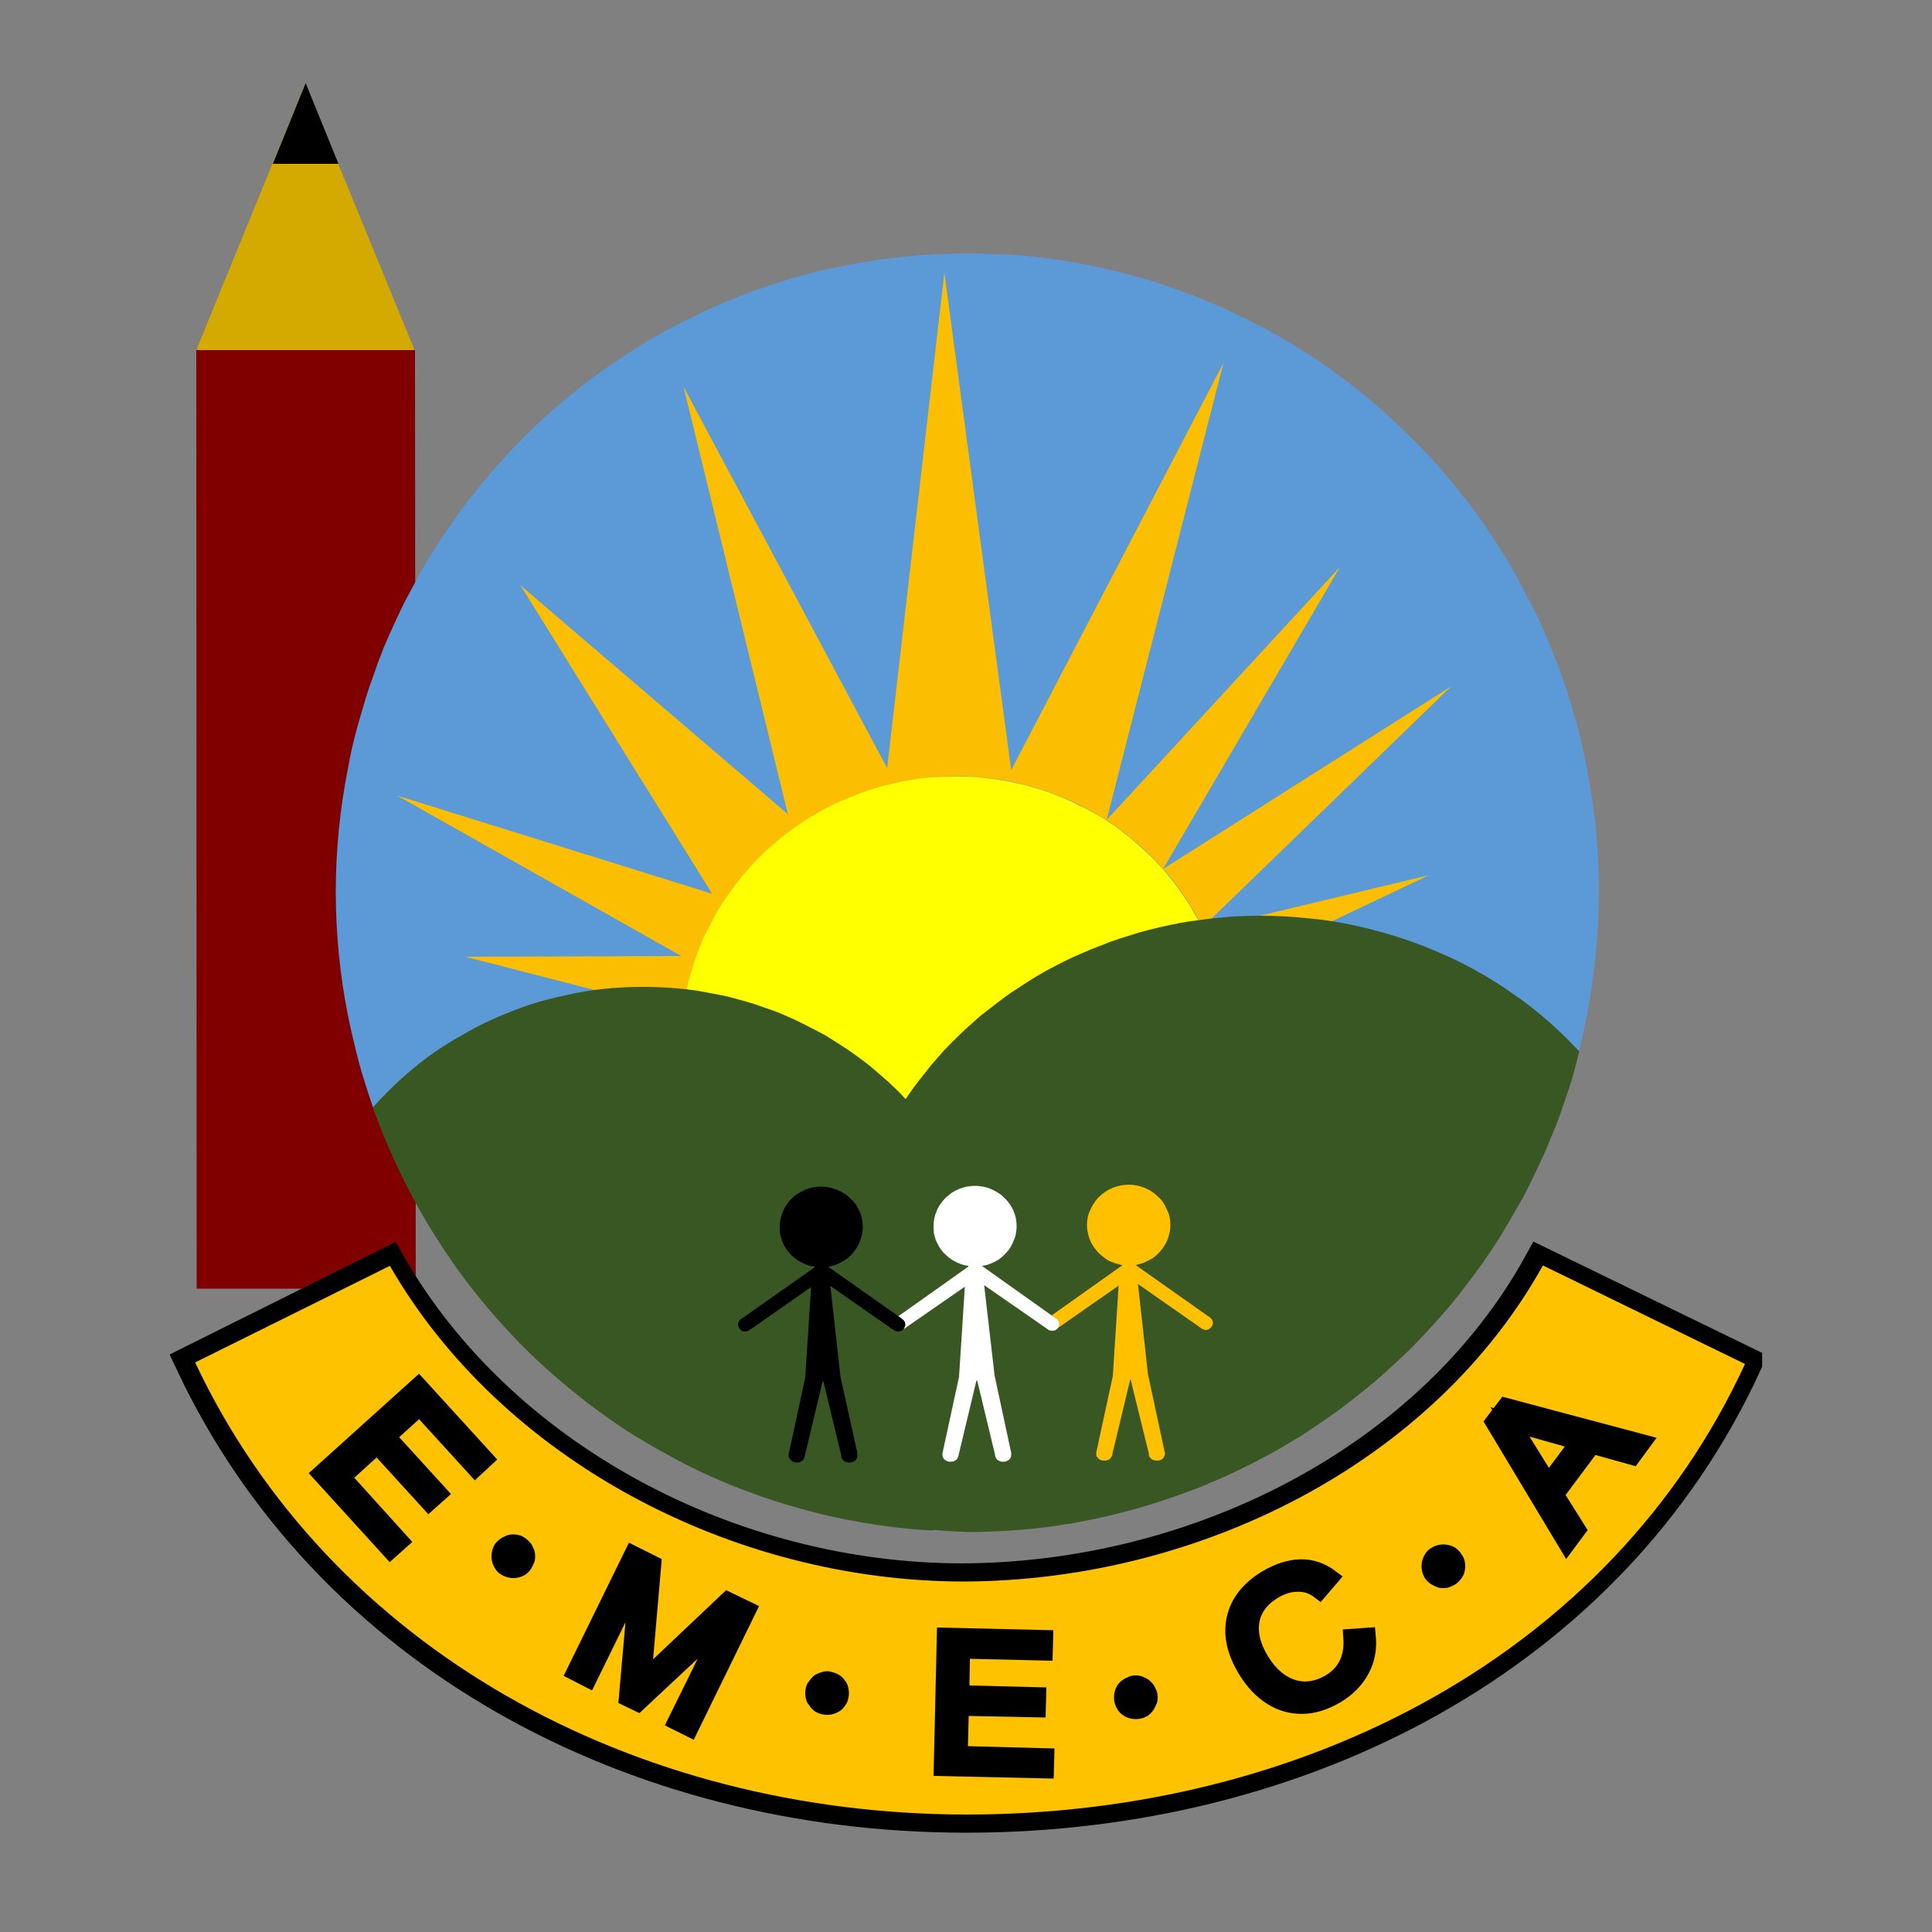 <svg version="1.2" xmlns="http://www.w3.org/2000/svg" viewBox="0 0 500 500" width="500" height="500">
	<rect x="0" y="0" width="500" height="500" fill="#808080" stroke="none"/>
	<title>Design sem nome</title>
	<defs>
		<clipPath clipPathUnits="userSpaceOnUse" id="cp1">
			<path d="m42.79 277h413.25v199.8h-413.25z"/>
		</clipPath>
		<clipPath clipPathUnits="userSpaceOnUse" id="cp2">
			<path d="m224 397h74v79.8h-74z"/>
		</clipPath>
	</defs>
	<style>
		.s0 { fill: #800000 } 
		.s1 { fill: #d4aa00 } 
		.s2 { fill: #000000 } 
		.s3 { fill: #5c9ad7 } 
		.s4 { fill: none;stroke: #000000;stroke-width: 9.4 } 
		.s5 { fill: #ffc200 } 
		.s6 { fill: #fbbe00 } 
		.s7 { fill: #ffff00 } 
		.s8 { fill: #395723 } 
		.s9 { fill: #ffc000 } 
		.s10 { fill: #ffffff } 
		.s11 { fill: none;stroke: #000000;stroke-width: 4.1 } 
	</style>
	<path fill-rule="evenodd" class="s0" d="m107.4 90.6l0.2 242.9h-56.7l-0.1-242.9z"/>
	<path class="s1" d="m50.8 90.6h56.5l-28.3-69z"/>
	<path class="s2" d="m70.6 42.4h17l-8.5-20.9z"/>
	<path class="s3" d="m413.8 230.6q0 4.1-0.2 8.1-0.2 4.1-0.6 8.1-0.4 4-1 8.1-0.6 4-1.3 7.9-0.8 4-1.8 8-1 3.9-2.1 7.8-1.2 3.9-2.5 7.7-1.4 3.8-2.9 7.5-1.5 3.8-3.3 7.4-1.7 3.7-3.6 7.3-1.8 3.6-3.9 7-2.1 3.5-4.3 6.9-2.2 3.4-4.6 6.6-2.4 3.3-4.9 6.4-2.6 3.2-5.3 6.2-2.7 3-5.5 5.8-2.8 2.9-5.8 5.6-3 2.8-6.1 5.3-3.1 2.6-6.3 5-3.2 2.4-6.6 4.7-3.3 2.3-6.7 4.3-3.5 2.1-7 4-3.5 2-7.2 3.7-3.6 1.7-7.3 3.3-3.7 1.5-7.5 2.9-3.8 1.4-7.6 2.6-3.8 1.1-7.7 2.1-3.9 1-7.8 1.8-4 0.8-7.9 1.4-4 0.6-8 1-4 0.4-8 0.6-4 0.2-8 0.2-4 0-8-0.2-4-0.2-8-0.6-4-0.4-8-1-4-0.6-7.9-1.4-3.9-0.7-7.8-1.7-3.9-1-7.8-2.2-3.8-1.2-7.6-2.5-3.8-1.4-7.5-2.9-3.7-1.6-7.3-3.3-3.6-1.7-7.2-3.7-3.5-1.9-7-3.9-3.4-2.1-6.7-4.4-3.4-2.2-6.6-4.6-3.2-2.5-6.3-5-3.1-2.6-6.1-5.3-3-2.7-5.8-5.6-2.9-2.9-5.5-5.9-2.7-3-5.3-6.1-2.5-3.1-4.9-6.4-2.4-3.3-4.7-6.6-2.2-3.4-4.2-6.9-2.1-3.4-4-7-1.9-3.6-3.6-7.3-1.7-3.6-3.3-7.4-1.5-3.7-2.9-7.5-1.3-3.8-2.5-7.7-1.2-3.9-2.1-7.8-1-4-1.8-7.9-0.8-4-1.4-8-0.6-4-1-8.1-0.4-4-0.6-8.1-0.2-4-0.2-8.1 0-4 0.2-8.1 0.2-4 0.6-8.1 0.4-4 1-8 0.6-4 1.4-8 0.7-4 1.7-7.9 1-3.9 2.2-7.8 1.1-3.9 2.5-7.7 1.3-3.8 2.8-7.6 1.6-3.7 3.3-7.4 1.7-3.7 3.6-7.2 1.9-3.6 3.9-7.1 2.1-3.5 4.3-6.8 2.3-3.4 4.6-6.7 2.4-3.2 5-6.4 2.5-3.1 5.2-6.1 2.7-3 5.5-5.9 2.9-2.9 5.8-5.6 3-2.7 6.1-5.3 3.1-2.6 6.3-5 3.2-2.4 6.6-4.6 3.3-2.3 6.8-4.4 3.4-2.1 6.9-4 3.6-1.9 7.2-3.6 3.6-1.8 7.3-3.3 3.7-1.6 7.5-3 3.8-1.3 7.6-2.5 3.9-1.2 7.8-2.2 3.8-1 7.8-1.7 3.9-0.8 7.9-1.4 3.9-0.6 7.9-1 4-0.4 8-0.6 4-0.2 8.1-0.2 4 0 8 0.2 4 0.1 8 0.5 4 0.4 7.9 1 4 0.6 7.9 1.4 4 0.8 7.9 1.8 3.9 1 7.7 2.1 3.8 1.2 7.6 2.6 3.8 1.3 7.5 2.9 3.7 1.5 7.3 3.3 3.7 1.7 7.2 3.6 3.5 1.9 7 4 3.4 2.1 6.8 4.3 3.3 2.3 6.5 4.7 3.3 2.4 6.4 5 3.1 2.6 6 5.3 3 2.7 5.8 5.6 2.9 2.8 5.6 5.8 2.7 3 5.2 6.2 2.6 3.1 5 6.3 2.4 3.3 4.6 6.7 2.2 3.3 4.3 6.8 2 3.5 3.9 7.1 1.9 3.5 3.7 7.2 1.7 3.7 3.2 7.4 1.5 3.8 2.9 7.6 1.4 3.8 2.5 7.7 1.2 3.9 2.2 7.8 0.9 3.9 1.7 7.9 0.8 4 1.4 8 0.6 4 1 8 0.4 4.1 0.6 8.1 0.2 4.1 0.2 8.1z"/>
	<path class="s2" d="m398.8 327.5c-28.2 50.9-88.7 81.6-149.9 81.8-60.4-0.1-119.7-31.8-148.4-81.7l-50.4 25.1c35 74.2 113.3 116.9 199.9 116.9 87.1 0 166.6-41.6 201.2-116.6z"/>
	<g id="Clip-Path" clip-path="url(#cp1)">
		<g>
			<path class="s4" d="m398.8 327.5c-28.2 50.9-88.7 81.6-149.9 81.8-60.4-0.1-119.7-31.8-148.4-81.7l-50.4 25.1c35 74.2 113.3 116.9 199.9 116.9 87.1 0 166.6-41.6 201.2-116.6z"/>
		</g>
	</g>
	<path class="s5" d="m399.3 327.5c-28.3 50.9-88.7 81.6-149.9 81.8-60.4-0.1-119.8-31.9-148.5-81.7l-50.4 25c35 74.2 113.4 117 199.9 117 87.2-0.1 166.6-41.6 201.2-116.6z"/>
	<path class="s6" d="m244.4 70.6l-14.8 128.2-52.7-98.7 27 110.6-69.2-59.2 49.6 79.8-81.5-25.4 73.5 41.5-55.9 0.2 53.2 13.7 3.7-0.1q0.4-2.9 1.1-5.8 0.6-2.9 1.6-5.8 0.9-2.8 2-5.5 1.2-2.8 2.6-5.4 1.4-2.7 3-5.2 1.6-2.5 3.4-4.9 1.9-2.3 3.9-4.5 2-2.3 4.2-4.3 2.2-2 4.6-3.9 2.4-1.8 4.9-3.4 2.5-1.7 5.2-3.1 2.7-1.4 5.4-2.6 2.8-1.2 5.7-2.2 2.8-0.9 5.8-1.6 2.9-0.8 5.9-1.2 3-0.5 6-0.7 2.6-0.2 5.3-0.2 2.6 0 5.2 0.2 2.6 0.3 5.2 0.6 2.6 0.4 5.2 1 2.6 0.6 5.1 1.4 2.5 0.7 4.9 1.7 2.5 0.9 4.8 2 2.4 1.2 4.7 2.5 2.2 1.2 4.4 2.7 2.2 1.4 4.2 3.1 2.1 1.6 4 3.3 2 1.8 3.7 3.6 1.8 1.9 3.5 3.9 1.6 2.1 3.1 4.2 1.5 2.1 2.8 4.3 1.3 2.3 2.5 4.6l64.4-62.4-74.6 47.3 45.8-78.2-60.4 65.5 30.2-118.2-54.9 105.3zm125.4 155.9l-58.4 14q2.8 5.6 4.5 11.6z"/>
	<path class="s7" d="m318 265.7q0.2 1.7 0.2 3.4 0 1.7 0 3.4-0.1 1.7-0.2 3.4-0.2 1.7-0.4 3.4-0.2 1.7-0.5 3.4-0.3 1.7-0.7 3.4-0.4 1.6-0.9 3.3-0.4 1.6-1 3.2-0.5 1.7-1.2 3.3-0.6 1.6-1.3 3.1-0.7 1.6-1.5 3.1-0.8 1.5-1.7 3-0.9 1.5-1.8 3-0.9 1.4-2 2.8-1 1.4-2 2.7-1.1 1.4-2.3 2.7-1.1 1.3-2.3 2.5-1.2 1.2-2.5 2.4-1.3 1.2-2.6 2.3-1.3 1.1-2.7 2.2-1.4 1-2.8 2-1.4 1-2.9 1.9-1.5 0.9-3 1.7-1.5 0.9-3.1 1.6-1.6 0.8-3.2 1.5-1.6 0.7-3.2 1.3-1.6 0.6-3.3 1.1-1.6 0.6-3.3 1-1.7 0.5-3.4 0.9-1.7 0.3-3.4 0.6-1.8 0.3-3.5 0.5-1.7 0.2-3.5 0.3-1.7 0.2-3.4 0.2-1.8 0-3.5 0-1.8-0.1-3.5-0.2-1.8-0.1-3.5-0.3-1.7-0.2-3.4-0.5-1.8-0.3-3.4-0.7-1.7-0.4-3.4-0.9-1.7-0.4-3.4-1-1.6-0.5-3.2-1.1-1.7-0.6-3.3-1.3-1.5-0.7-3.1-1.5-1.5-0.8-3.1-1.6-1.5-0.9-2.9-1.8-1.5-0.9-2.9-1.9-1.5-1-2.8-2-1.4-1.1-2.7-2.2-1.3-1.1-2.6-2.3-1.2-1.2-2.4-2.4-1.2-1.3-2.4-2.6-1.1-1.3-2.2-2.6-1-1.4-2-2.8-1-1.4-2-2.8-0.9-1.5-1.7-3-0.9-1.5-1.7-3-0.7-1.5-1.4-3.1-0.7-1.5-1.4-3.1-0.6-1.6-1.1-3.3-0.5-1.6-1-3.2-0.5-1.7-0.8-3.4-0.4-1.6-0.7-3.3-0.3-1.7-0.5-3.4-0.2-1.7-0.3-3.4-0.1-1.7-0.2-3.4 0-1.7 0-3.4 0.1-1.8 0.2-3.5 0.2-1.7 0.4-3.4 0.2-1.7 0.5-3.3 0.3-1.7 0.7-3.4 0.4-1.7 0.9-3.3 0.5-1.7 1-3.3 0.6-1.6 1.2-3.2 0.6-1.6 1.3-3.2 0.8-1.5 1.6-3 0.7-1.6 1.6-3.1 0.9-1.5 1.8-2.9 1-1.4 2-2.8 1-1.4 2.1-2.8 1-1.3 2.2-2.6 1.1-1.3 2.3-2.5 1.3-1.3 2.5-2.5 1.3-1.1 2.6-2.2 1.3-1.2 2.7-2.2 1.4-1.1 2.8-2 1.5-1 2.9-1.9 1.5-0.9 3-1.8 1.6-0.8 3.1-1.6 1.6-0.8 3.2-1.4 1.6-0.7 3.2-1.3 1.6-0.7 3.3-1.2 1.7-0.5 3.3-1 1.7-0.4 3.4-0.8 1.7-0.4 3.5-0.7 1.7-0.3 3.4-0.5 1.7-0.2 3.5-0.3 1.7-0.1 3.5-0.1 1.7-0.1 3.5 0 1.7 0 3.4 0.1 1.8 0.2 3.5 0.4 1.7 0.2 3.4 0.5 1.8 0.3 3.5 0.7 1.7 0.3 3.3 0.8 1.7 0.5 3.4 1 1.6 0.5 3.3 1.2 1.6 0.6 3.2 1.3 1.6 0.7 3.1 1.5 1.6 0.7 3.1 1.6 1.5 0.8 3 1.7 1.4 1 2.9 1.9 1.4 1 2.7 2.1 1.4 1 2.7 2.2 1.3 1.1 2.6 2.3 1.3 1.2 2.5 2.4 1.1 1.2 2.3 2.5 1.1 1.3 2.2 2.7 1 1.3 2 2.7 1 1.4 2 2.9 0.9 1.4 1.7 2.9 0.9 1.5 1.7 3 0.8 1.6 1.5 3.1 0.6 1.6 1.3 3.2 0.6 1.6 1.1 3.2 0.6 1.6 1 3.3 0.5 1.6 0.9 3.3 0.3 1.7 0.6 3.4 0.3 1.7 0.5 3.4 0.2 1.7 0.3 3.4z"/>
	<path class="s8" d="m166.3 255.4q-4.9 0-9.8 0.5-5 0.5-9.8 1.6-4.9 1-9.6 2.5-4.7 1.6-9.2 3.6-4.5 2-8.7 4.5-4.3 2.4-8.3 5.3-3.9 2.9-7.5 6.2-3.6 3.3-6.9 7 2 5.7 4.5 11.2 2.4 5.6 5.2 10.9 2.8 5.4 6 10.5 3.2 5.1 6.7 10 3.6 4.9 7.5 9.5 3.9 4.6 8.1 8.9 4.2 4.3 8.8 8.3 4.5 3.9 9.3 7.6 4.8 3.6 9.8 6.9 5.1 3.2 10.4 6.1 5.2 2.9 10.7 5.4 5.5 2.5 11.1 4.5 5.6 2.1 11.4 3.7 5.8 1.7 11.7 2.9 5.8 1.2 11.8 2 5.9 0.8 11.9 1.1 4.1-5.6 7.3-11.7 3.2-6.2 5.4-12.7 2.1-6.6 3.2-13.4 1.1-6.8 1.2-13.7 0-2.2-0.1-4.4-0.2-2.2-0.4-4.3-0.2-2.2-0.5-4.4-0.4-2.2-0.8-4.3-0.5-2.2-1-4.3-0.6-2.1-1.2-4.2-0.7-2.1-1.4-4.2-0.8-2-1.7-4.1-0.8-2-1.8-4-1-1.9-2-3.9-1.1-1.9-2.3-3.8-1.1-1.9-2.4-3.7-1.2-1.8-2.6-3.6-1.3-1.7-2.8-3.4-1.4-1.7-2.9-3.3-1.5-1.7-3.1-3.2-1.6-1.6-3.3-3-1.7-1.5-3.4-2.9-1.8-1.4-3.6-2.7-1.8-1.3-3.7-2.5-1.9-1.2-3.8-2.4-2-1.1-4-2.1-1.9-1-4-2-2-0.9-4.1-1.8-2.1-0.8-4.2-1.5-2.2-0.8-4.3-1.4-2.2-0.6-4.4-1.2-2.2-0.5-4.4-0.9-2.2-0.4-4.4-0.8-2.3-0.3-4.5-0.5-2.3-0.2-4.5-0.3-2.3-0.1-4.6-0.1z"/>
	<path class="s8" d="m326.4 237q-2.7 0-5.3 0.1-2.7 0.1-5.4 0.4-2.6 0.2-5.2 0.6-2.7 0.3-5.3 0.8-2.6 0.5-5.2 1.1-2.6 0.6-5.1 1.3-2.6 0.8-5.1 1.6-2.5 0.8-4.9 1.8-2.5 0.9-4.9 2-2.4 1-4.8 2.2-2.3 1.2-4.6 2.4-2.3 1.3-4.5 2.7-2.2 1.4-4.3 2.8-2.2 1.5-4.2 3.1-2.1 1.6-4.1 3.2-1.9 1.7-3.8 3.4-1.9 1.8-3.7 3.6-1.8 1.8-3.5 3.8-1.7 1.9-3.2 3.9-1.6 1.9-3.1 4-1.5 2.1-2.9 4.2-1.3 2.1-2.6 4.3-1.2 2.2-2.4 4.4-1.1 2.2-2.1 4.5-1 2.3-1.9 4.6-0.9 2.4-1.7 4.7-0.8 2.4-1.4 4.8-0.7 2.4-1.2 4.8-0.5 2.4-0.9 4.9-0.4 2.4-0.6 4.9-0.3 2.4-0.4 4.9-0.2 2.5-0.2 5 0.1 7.7 1.4 15.3 1.3 7.6 3.8 15 2.6 7.3 6.3 14.2 3.7 6.9 8.5 13.2 6.4 0.8 12.9 1 3.4 0 6.7-0.2 3.4-0.1 6.8-0.4 3.3-0.3 6.7-0.7 3.3-0.5 6.6-1 3.3-0.6 6.6-1.3 3.3-0.7 6.6-1.6 3.3-0.8 6.5-1.8 3.2-1 6.4-2.1 3.2-1.1 6.3-2.3 3.1-1.3 6.2-2.6 3.1-1.4 6.1-2.9 3.1-1.5 6-3.1 3-1.6 5.9-3.4 2.9-1.7 5.7-3.6 2.8-1.9 5.5-3.8 2.8-2 5.4-4.1 2.7-2.1 5.3-4.3 2.5-2.2 5-4.5 2.5-2.3 4.9-4.7 2.3-2.4 4.6-4.9 2.3-2.5 4.5-5.1 2.2-2.6 4.2-5.3 2.1-2.7 4.1-5.5 1.9-2.7 3.8-5.6 1.8-2.8 3.5-5.8 1.7-2.9 3.4-5.9 1.6-3 3-6 1.5-3.1 2.9-6.2 1.3-3.1 2.6-6.3 1.2-3.1 2.3-6.4 1.1-3.2 2.1-6.4 0.9-3.3 1.7-6.6-3.8-4.1-8-7.8-4.3-3.8-9-7-4.6-3.3-9.7-6.1-5-2.8-10.3-5-5.3-2.3-10.9-4-5.5-1.7-11.2-2.9-5.7-1.2-11.6-1.7-5.8-0.6-11.6-0.6z"/>
	<path class="s9" d="m292.1 306.6q-1.1 0-2.1 0.2-1 0.2-2 0.6-1 0.4-1.9 1-0.9 0.6-1.6 1.3-0.8 0.7-1.3 1.6-0.6 0.8-1 1.8-0.5 0.9-0.7 2-0.2 1-0.2 2 0 0.9 0.2 1.8 0.2 0.9 0.5 1.8 0.3 0.8 0.8 1.6 0.5 0.8 1.1 1.5 0.6 0.7 1.4 1.3 0.7 0.6 1.5 1.1 0.8 0.4 1.7 0.7 0.9 0.3 1.9 0.5v0.1l-18.9 13.4q-0.2 0.1-0.3 0.2-0.6 0.5-0.6 1.3 0 0.4 0.1 0.7 0.2 0.3 0.4 0.6 0.3 0.2 0.6 0.4 0.4 0.1 0.7 0.1 0.8 0 1.3-0.5l0.5-0.3 15.3-10.7-1.5 23.4-4.2 19.4q-0.1 0.3-0.1 0.7 0 0.3 0.1 0.7 0.2 0.3 0.5 0.6 0.3 0.3 0.7 0.4 0.4 0.1 0.8 0.1 0.4 0 0.8-0.1 0.4-0.1 0.7-0.4 0.2-0.3 0.4-0.6 0.2-0.3 0.2-0.7l4.6-19.2h0.1l4.7 19.1q0 0 0 0.1 0 0.3 0.1 0.7 0.2 0.3 0.5 0.6 0.3 0.3 0.7 0.4 0.4 0.1 0.8 0.1 0.4 0 0.8-0.1 0.4-0.1 0.7-0.4 0.3-0.3 0.4-0.6 0.2-0.4 0.2-0.7 0-0.3-0.1-0.5l-4.3-20-2.6-23.4 15.9 11.1 0.8 0.6v-0.1q0.4 0.3 0.9 0.3 0.3 0 0.7-0.2 0.3-0.1 0.5-0.4 0.3-0.2 0.4-0.5 0.2-0.4 0.2-0.7 0-0.7-0.5-1.2l-0.1-0.1q-0.2-0.2-0.4-0.3l-19-13.4q0.9-0.2 1.8-0.5 0.9-0.3 1.7-0.8 0.9-0.4 1.6-1 0.7-0.6 1.3-1.3 0.6-0.7 1.1-1.5 0.5-0.8 0.8-1.6 0.3-0.9 0.5-1.8 0.2-0.9 0.2-1.8 0-1.1-0.2-2.1-0.2-1-0.7-1.9-0.4-1-0.9-1.8-0.6-0.9-1.4-1.6-0.7-0.7-1.6-1.3-0.9-0.6-1.9-1-1-0.4-2-0.6-1-0.2-2.1-0.2z"/>
	<path class="s10" d="m252.3 306.9q-1 0-2.1 0.2-1 0.2-2 0.6-1 0.4-1.9 1-0.8 0.6-1.6 1.3-0.7 0.7-1.3 1.6-0.6 0.8-1 1.8-0.4 0.9-0.6 1.9-0.2 1-0.2 2.1 0 0.9 0.1 1.8 0.2 0.9 0.5 1.8 0.4 0.8 0.8 1.6 0.5 0.8 1.1 1.5 0.7 0.7 1.4 1.3 0.7 0.6 1.5 1 0.9 0.5 1.8 0.8 0.9 0.3 1.8 0.4v0.2l-18.9 13.4q-0.1 0-0.2 0.1l-0.1 0.1q-0.6 0.5-0.6 1.3 0 0.3 0.2 0.7 0.1 0.3 0.4 0.5 0.2 0.3 0.6 0.4 0.3 0.2 0.7 0.2 0.7 0 1.2-0.5l0.5-0.4 15.3-10.6-1.5 23.3-4.2 19.4q-0.1 0.4-0.1 0.7 0 0.4 0.1 0.7 0.2 0.4 0.5 0.7 0.3 0.2 0.7 0.4 0.4 0.1 0.8 0.1 0.4 0 0.8-0.1 0.4-0.2 0.7-0.4 0.3-0.3 0.4-0.6 0.2-0.4 0.2-0.7l4.6-19.2h0.2l4.6 19.1q0 0 0 0 0 0.4 0.2 0.8 0.1 0.3 0.4 0.6 0.3 0.2 0.7 0.4 0.4 0.1 0.8 0.1 0.4 0 0.8-0.1 0.4-0.2 0.7-0.4 0.3-0.3 0.5-0.6 0.1-0.4 0.1-0.8 0-0.2 0-0.4l-4.3-20-2.7-23.4 16 11.1 0.7 0.5q0.4 0.2 0.9 0.2 0.3 0 0.7-0.1 0.3-0.1 0.6-0.4 0.2-0.2 0.4-0.6 0.1-0.3 0.1-0.6 0-0.7-0.5-1.3-0.2-0.2-0.5-0.3l-19-13.5q1-0.1 1.8-0.4 0.9-0.3 1.8-0.8 0.8-0.4 1.5-1 0.7-0.6 1.3-1.3 0.7-0.7 1.1-1.5 0.5-0.8 0.8-1.7 0.4-0.8 0.5-1.7 0.2-0.9 0.2-1.8 0-1.1-0.2-2.1-0.2-1-0.6-1.9-0.4-1-1-1.8-0.6-0.9-1.4-1.6-0.7-0.8-1.6-1.3-0.9-0.6-1.9-1-0.9-0.4-2-0.6-1-0.2-2.1-0.2z"/>
	<path class="s2" d="m212.5 307.1q-1.1 0-2.1 0.2-1 0.2-2 0.6-1 0.4-1.9 1-0.9 0.5-1.6 1.3-0.8 0.7-1.3 1.5-0.6 0.9-1 1.9-0.4 0.9-0.6 1.9-0.2 1-0.2 2 0 1 0.1 1.9 0.2 0.9 0.5 1.7 0.3 0.9 0.8 1.7 0.5 0.8 1.1 1.5 0.6 0.7 1.4 1.3 0.7 0.6 1.5 1 0.9 0.5 1.8 0.8 0.8 0.3 1.8 0.4v0.2l-18.9 13.3q-0.1 0.1-0.3 0.2-0.6 0.6-0.6 1.4 0 0.3 0.2 0.6 0.1 0.4 0.4 0.6 0.2 0.3 0.5 0.4 0.4 0.1 0.7 0.1 0.8 0 1.3-0.5l0.5-0.3 15.3-10.7-1.5 23.4-4.2 19.4q-0.1 0.4-0.1 0.7 0 0.4 0.1 0.7 0.2 0.4 0.5 0.6 0.3 0.3 0.7 0.5 0.4 0.1 0.8 0.1 0.4 0 0.8-0.1 0.4-0.2 0.7-0.4 0.3-0.3 0.4-0.6 0.2-0.4 0.2-0.7l4.6-19.2h0.2l4.6 19.1q0 0 0 0 0 0.4 0.1 0.7 0.2 0.4 0.5 0.7 0.3 0.2 0.7 0.4 0.4 0.1 0.8 0.1 0.4 0 0.8-0.1 0.4-0.2 0.7-0.4 0.3-0.3 0.5-0.7 0.1-0.3 0.1-0.7 0-0.2-0.1-0.5h0.1l-4.4-19.9-2.6-23.4 15.9 11.1h0.1l0.7 0.5q0.4 0.2 0.9 0.2 0.3 0 0.7-0.1 0.3-0.2 0.6-0.4 0.2-0.2 0.3-0.6 0.2-0.3 0.2-0.7 0-0.7-0.5-1.2-0.3-0.2-0.5-0.4l-19-13.4q0.9-0.1 1.8-0.4 0.9-0.3 1.7-0.8 0.9-0.5 1.6-1 0.7-0.6 1.3-1.3 0.6-0.7 1.1-1.5 0.5-0.8 0.8-1.7 0.3-0.8 0.5-1.7 0.2-0.9 0.2-1.9 0-1-0.2-2-0.2-1-0.6-2-0.5-0.9-1-1.8-0.6-0.8-1.4-1.5-0.7-0.8-1.6-1.3-0.9-0.6-1.9-1-1-0.4-2-0.6-1-0.2-2.1-0.2z"/>
	<g>
		<g>
			<g>
				<path class="s2" d="m82.8 381.4l25.5-23 17.5 19.2-2.8 2.6-14.4-15.8-8.2 7.3 13.4 14.8-2.8 2.5-13.4-14.7-8.8 8 15 16.6-2.8 2.5z"/>
			</g>
		</g>
	</g>
	<path class="s11" d="m82.8 381.4l25.5-23 17.5 19.2-2.8 2.6-14.4-15.8-8.2 7.4 13.4 14.7-2.8 2.5-13.4-14.7-8.8 8 15 16.6-2.8 2.5z"/>
	<g>
		<g>
			<g>
				<path class="s2" d="m243.7 457.6l0.8-34.3 26 0.6-0.1 3.8-21.4-0.5-0.2 11 19.9 0.5-0.1 3.7-19.9-0.4-0.3 11.9 22.4 0.5-0.1 3.8z"/>
			</g>
		</g>
	</g>
	<g id="Clip-Path" clip-path="url(#cp2)">
		<g>
			<path class="s11" d="m243.7 457.6l0.8-34.3 26 0.6-0.1 3.8-21.4-0.5-0.2 11 19.9 0.5-0.1 3.7-19.9-0.4-0.3 11.9 22.4 0.6-0.1 3.7z"/>
		</g>
	</g>
	<g>
		<g>
			<g>
				<path class="s2" d="m174.8 445.7l10.1-20.6q1.7-3.4 3.4-6.5-3 3.4-4.9 5.2l-18.3 17.1-2.9-1.4 2.2-25 0.6-4.3 0.4-2.8-1.1 2.5-1.9 4.2-10.1 20.6-3.7-1.9 15.1-30.8 5.5 2.7-2.3 25.4q-0.2 1.5-0.5 3.2-0.3 1.6-0.5 2.3 0.6-0.7 2-2.2 1.5-1.6 1.9-1.9l18.5-17.5 5.4 2.7-15.1 30.8z"/>
			</g>
		</g>
	</g>
	<path class="s11" d="m174.8 445.6l10.1-20.5q1.6-3.4 3.4-6.5-3 3.4-4.9 5.2l-18.3 17.1-2.9-1.4 2.2-25 0.6-4.3 0.4-2.7-1.1 2.4-1.9 4.2-10.1 20.6-3.7-1.9 15.1-30.8 5.4 2.7-2.2 25.4q-0.2 1.5-0.5 3.2-0.3 1.6-0.5 2.4 0.6-0.8 2-2.3 1.5-1.6 1.9-1.9l18.5-17.5 5.4 2.6-15.1 30.9z"/>
	<g>
		<g>
			<g>
				<path class="s2" d="m329.6 411.8q-4.8 2.9-5.6 7.7-0.9 4.8 2.5 10.2 3.2 5.4 8 7 4.8 1.5 9.7-1.4 6.1-3.7 5.5-11.7l4.3-0.3q0.5 4.9-1.6 8.8-2.1 4-6.4 6.6-4.5 2.7-8.8 2.8-4.4 0.1-8.2-2.3-3.8-2.4-6.6-7-4.2-7.1-2.9-13.3 1.4-6.3 8.1-10.4 4.7-2.8 9-2.9 4.2 0 7.9 2.7l-3 3.5q-2.6-2-5.7-1.9-3 0-6.2 1.9z"/>
			</g>
		</g>
	</g>
	<path class="s11" d="m329.6 411.8q-4.8 2.9-5.7 7.7-0.8 4.8 2.5 10.2 3.3 5.4 8.1 7 4.8 1.5 9.7-1.4 6.1-3.7 5.5-11.7l4.3-0.3q0.5 4.9-1.6 8.8-2.1 4-6.4 6.6-4.5 2.7-8.8 2.8-4.4 0.1-8.2-2.3-3.8-2.4-6.6-7-4.3-7.1-2.9-13.3 1.4-6.3 8.1-10.4 4.7-2.8 9-2.9 4.2-0.1 7.9 2.7l-3 3.5q-2.6-2-5.7-1.9-3.1 0-6.2 1.9z"/>
	<g>
		<g>
			<g>
				<path class="s2" d="m422.5 377.1l-10.4-2.9-9.4 12.6 5.7 9.1-2.9 3.9-19.1-31.8 3.1-4.2 35.8 9.5zm-31.7-9l0.4 0.6q1.3 1.7 3.1 4.5l6.4 10.3 7.7-10.3-11.7-3.3q-1.8-0.4-3.9-1.1z"/>
			</g>
		</g>
	</g>
	<path class="s11" d="m422.5 377.1l-10.4-2.9-9.4 12.6 5.7 9.1-2.9 3.9-19.1-31.8 3.2-4.2 35.7 9.5zm-31.7-9l0.4 0.6q1.3 1.7 3.1 4.5l6.4 10.3 7.7-10.3-11.7-3.3q-1.8-0.4-3.9-1.1z"/>
	<path class="s2" d="m219.7 438.2q0 0.5-0.1 1.1-0.1 0.5-0.3 1.1-0.2 0.5-0.5 0.9-0.4 0.5-0.7 0.9-0.4 0.4-0.9 0.7-0.5 0.3-1 0.5-0.5 0.2-1 0.3-0.6 0.1-1.1 0.1-0.6 0-1.1-0.1-0.6-0.1-1.1-0.3-0.5-0.2-1-0.5-0.4-0.3-0.8-0.7-0.4-0.4-0.7-0.9-0.4-0.4-0.6-0.9-0.2-0.6-0.3-1.1-0.1-0.5-0.1-1.1 0-0.6 0.1-1.1 0.1-0.6 0.3-1.1 0.2-0.5 0.6-0.9 0.3-0.5 0.7-0.9 0.3-0.4 0.8-0.7 0.5-0.3 1-0.5 0.5-0.2 1-0.3 0.6-0.2 1.2-0.2 0.5 0 1.1 0.2 0.5 0.1 1 0.3 0.5 0.2 1 0.5 0.5 0.3 0.9 0.7 0.3 0.4 0.7 0.9 0.3 0.4 0.5 0.9 0.2 0.5 0.3 1.1 0.1 0.5 0.1 1.1z"/>
	<path class="s2" d="m138.5 402.8q0 0.5-0.1 1.1-0.1 0.5-0.4 1-0.2 0.5-0.5 1-0.3 0.5-0.7 0.9-0.4 0.4-0.8 0.7-0.5 0.3-1 0.5-0.5 0.2-1.1 0.3-0.5 0.1-1.1 0.1-0.5 0-1.1-0.1-0.5-0.1-1-0.3-0.6-0.2-1-0.5-0.5-0.3-0.9-0.7-0.4-0.4-0.7-0.9-0.3-0.5-0.5-1-0.2-0.5-0.3-1-0.1-0.6-0.1-1.1 0-0.6 0.1-1.1 0.1-0.6 0.3-1.1 0.2-0.5 0.5-1 0.3-0.4 0.7-0.8 0.4-0.4 0.9-0.7 0.4-0.3 1-0.5 0.5-0.3 1-0.4 0.6-0.1 1.1-0.1 0.6 0 1.1 0.1 0.6 0.1 1.1 0.3 0.5 0.3 1 0.6 0.4 0.3 0.8 0.7 0.4 0.4 0.7 0.8 0.3 0.5 0.5 1 0.3 0.5 0.4 1.1 0.1 0.5 0.1 1.1z"/>
	<path class="s2" d="m299.6 439.3q0 0.5-0.1 1.1-0.1 0.5-0.4 1-0.2 0.5-0.5 1-0.3 0.5-0.7 0.9-0.4 0.4-0.8 0.7-0.5 0.3-1 0.5-0.5 0.2-1.1 0.3-0.5 0.1-1.1 0.1-0.5 0-1.1-0.1-0.5-0.1-1-0.3-0.6-0.2-1-0.5-0.5-0.3-0.9-0.7-0.4-0.4-0.7-0.9-0.3-0.5-0.5-1-0.2-0.5-0.3-1-0.1-0.6-0.1-1.1 0-0.6 0.1-1.1 0.1-0.6 0.3-1.1 0.2-0.5 0.5-1 0.3-0.4 0.7-0.8 0.4-0.4 0.9-0.7 0.4-0.3 1-0.5 0.5-0.3 1-0.4 0.6-0.1 1.1-0.1 0.6 0 1.1 0.1 0.6 0.1 1.1 0.4 0.5 0.2 1 0.5 0.4 0.3 0.8 0.7 0.4 0.4 0.7 0.8 0.3 0.5 0.5 1 0.3 0.5 0.4 1.1 0.1 0.5 0.1 1.1z"/>
	<path class="s2" d="m379.2 405.3q0 0.6-0.1 1.1-0.1 0.6-0.3 1.1-0.3 0.5-0.6 1-0.3 0.4-0.7 0.8-0.4 0.4-0.8 0.7-0.5 0.3-1 0.5-0.5 0.3-1.1 0.4-0.5 0.1-1.1 0.1-0.5 0-1.1-0.1-0.5-0.1-1-0.4-0.5-0.2-1-0.5-0.5-0.3-0.9-0.7-0.4-0.4-0.7-0.8-0.3-0.5-0.5-1-0.2-0.5-0.3-1.1-0.1-0.5-0.1-1.1 0-0.5 0.1-1.1 0.1-0.5 0.3-1 0.2-0.5 0.5-1 0.3-0.5 0.7-0.9 0.4-0.4 0.9-0.7 0.5-0.3 1-0.5 0.5-0.2 1-0.3 0.6-0.1 1.1-0.1 0.6 0 1.1 0.1 0.6 0.1 1.1 0.3 0.5 0.2 1 0.5 0.4 0.3 0.8 0.7 0.4 0.4 0.7 0.9 0.3 0.4 0.6 1 0.2 0.5 0.3 1 0.1 0.6 0.1 1.1z"/>
</svg>